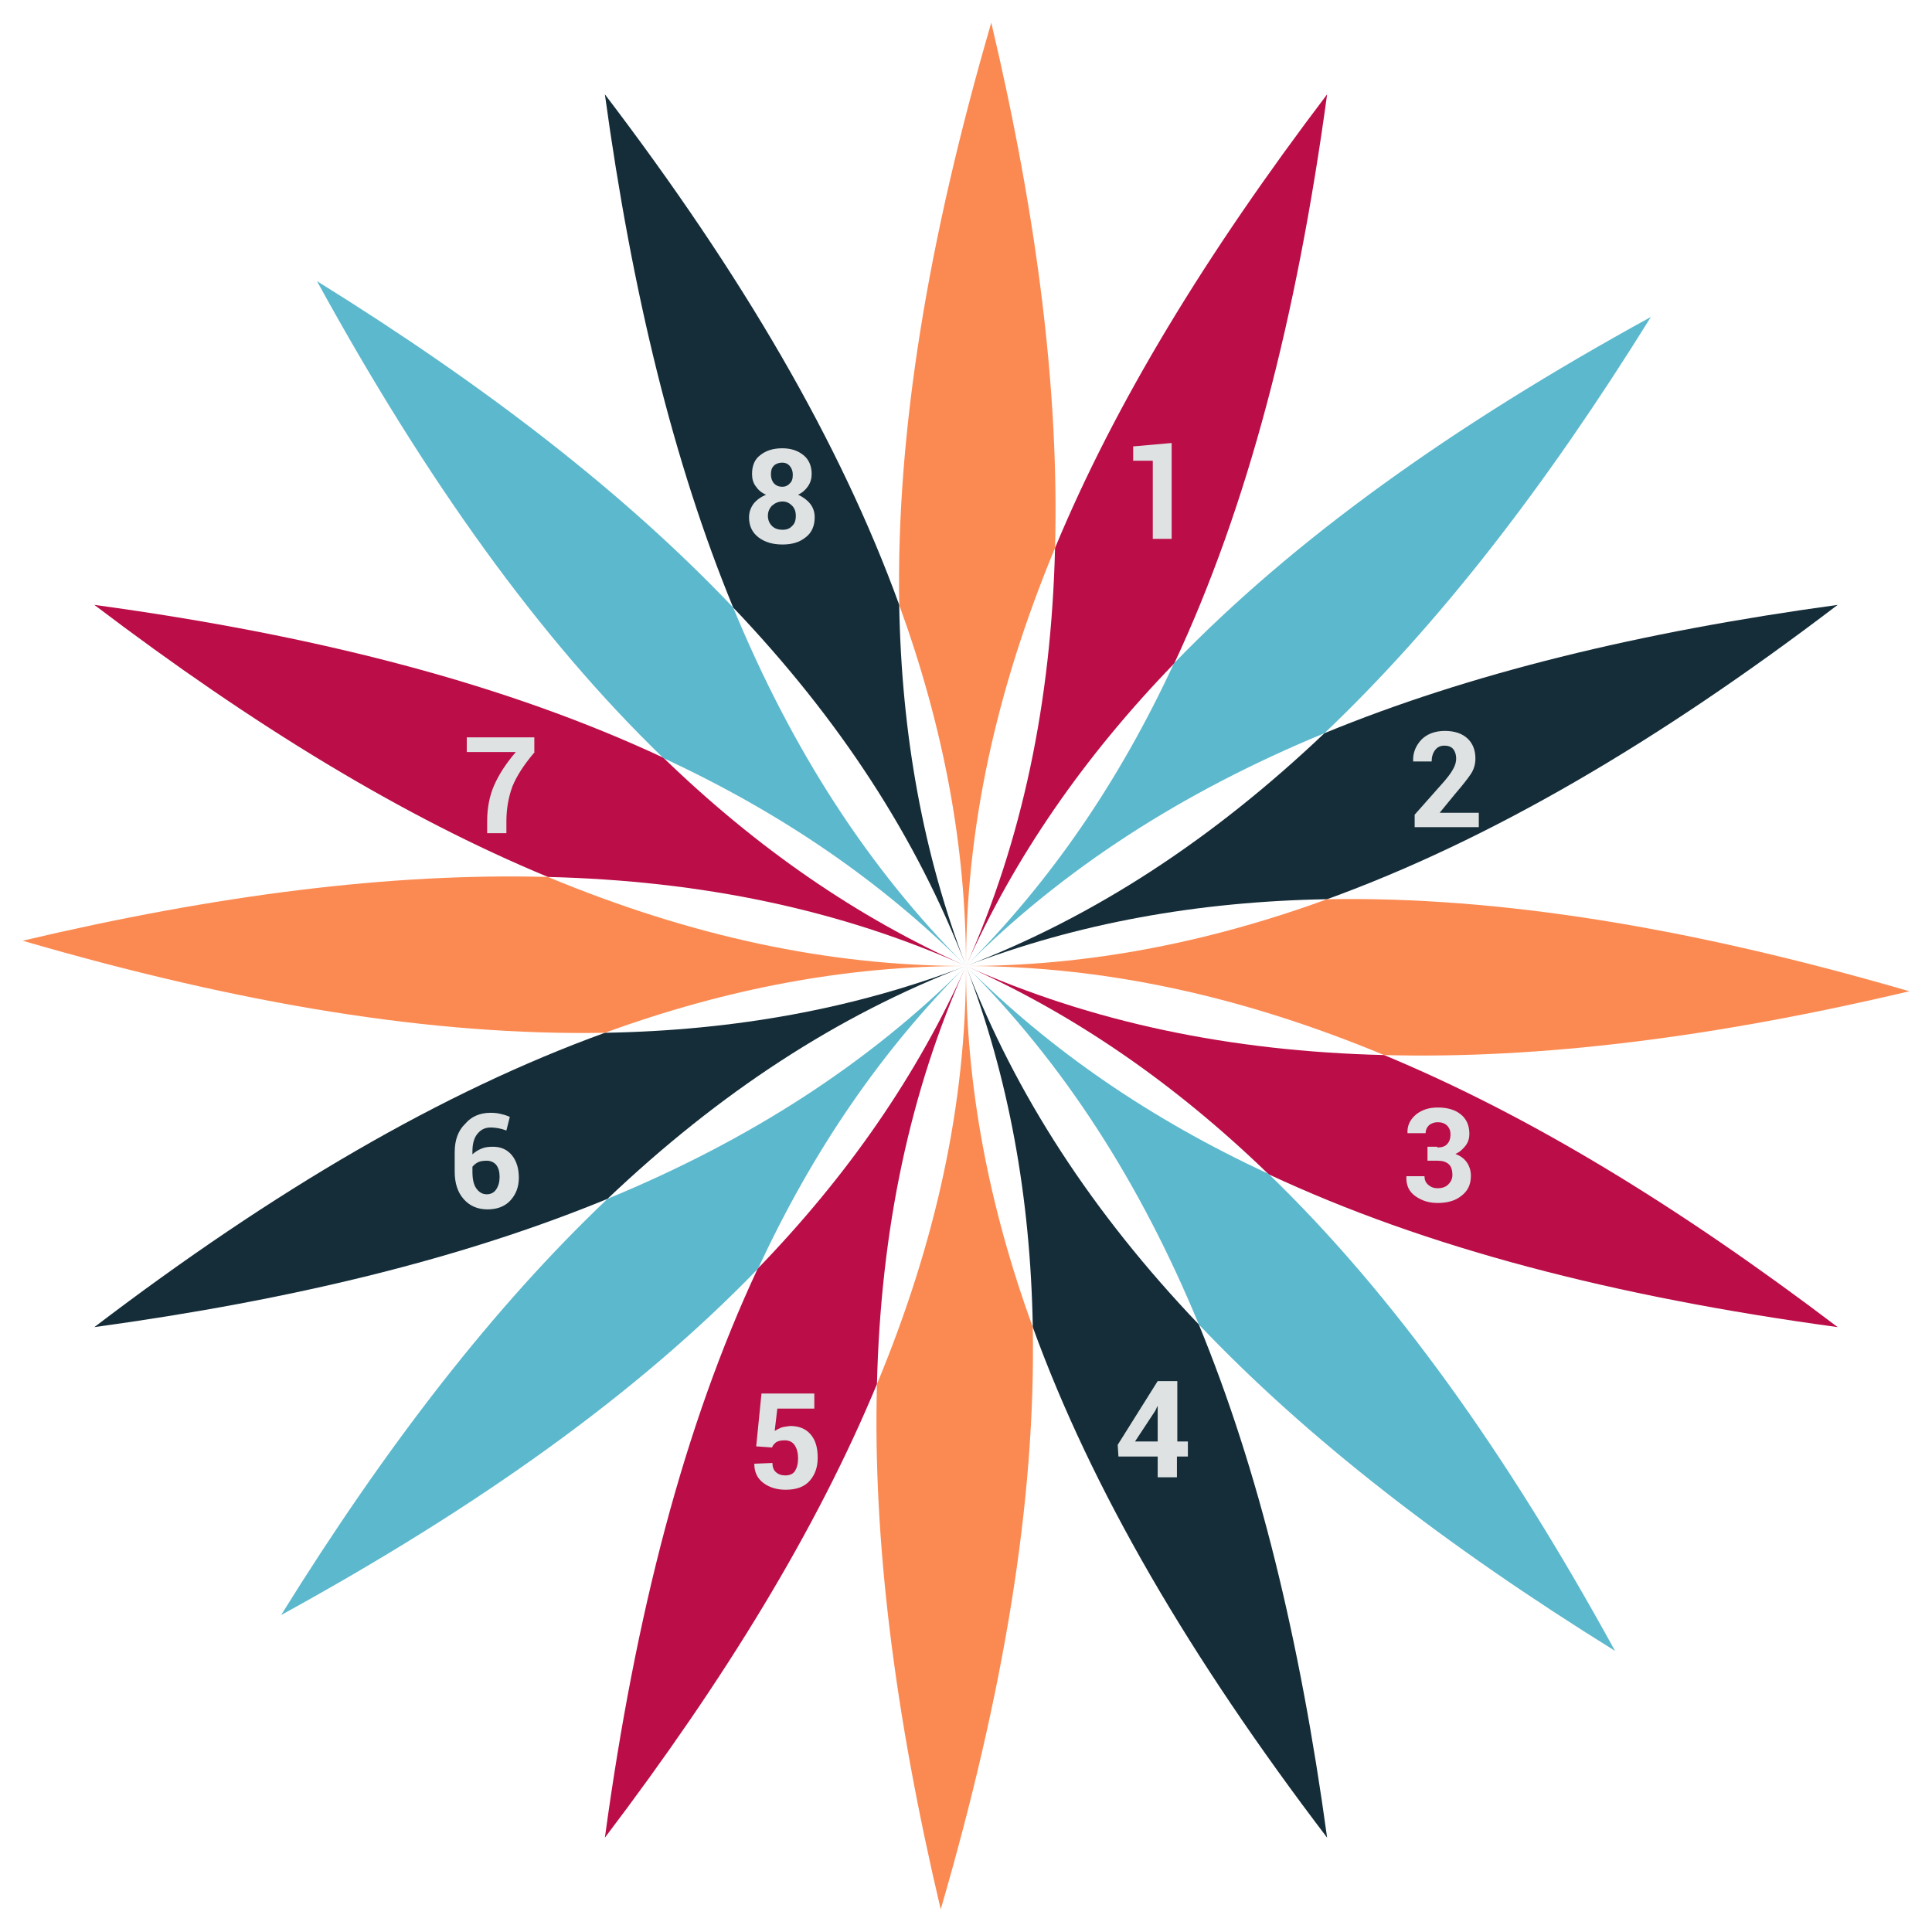 <?xml version="1.0" ?><svg id="Layer_1" style="enable-background:new 0 0 512 512;" version="1.1" viewBox="0 0 512 512" xml:space="preserve" xmlns="http://www.w3.org/2000/svg" xmlns:xlink="http://www.w3.org/1999/xlink"><style type="text/css">
	.st0{fill:#BB0D48;}
	.st1{fill:#152D39;}
	.st2{fill:#5CB8CD;}
	.st3{fill:#FB8A52;}
	.st4{fill:#DEE2E2;}
</style><g id="XMLID_3336_"><g id="XMLID_3337_"><polygon class="st0" id="XMLID_3338_" points="256,256 256,256 256,256   "/><polygon class="st0" id="XMLID_3339_" points="256,256 256,256 256,256   "/><path class="st1" d="M256,256L256,256c11.3,29.5,17.1,61.2,17.7,95.7c15.6,43,41.6,87.5,78,135.3    c-7.2-52.6-18.2-97.6-34-136C289.5,321.4,269.1,290.1,256,256C256,256,256,256,256,256z" id="XMLID_3340_"/><path class="st1" d="M160.3,273.7c-43,15.6-87.5,41.6-135.3,78c52.6-7.2,97.6-18.2,136-34    c29.7-28.2,60.9-48.6,95-61.7C226.5,267.3,194.8,273.1,160.3,273.7z" id="XMLID_3341_"/><path class="st1" d="M351.7,238.3c43-15.6,87.5-41.6,135.3-78c-52.6,7.2-97.6,18.2-136,34    c-29.7,28.2-60.9,48.6-95,61.7C285.5,244.7,317.2,238.9,351.7,238.3z" id="XMLID_3342_"/><polygon class="st0" id="XMLID_3343_" points="256,256 256,256 256,256 256,256 256,256   "/><path class="st1" d="M256,256L256,256L256,256c-11.3-29.5-17.1-61.2-17.7-95.7c-15.6-43-41.6-87.5-78-135.3    c7.2,52.6,18.2,97.6,34,136C222.5,190.6,242.9,221.9,256,256L256,256z" id="XMLID_3344_"/><polygon class="st0" id="XMLID_3345_" points="256,256 256,256 256,256   "/><path class="st0" d="M311.2,175.8c19.4-41.5,32.4-91.3,40.5-150.8c-32.1,42.3-56.2,81.9-72.1,120.2    c-1,40.9-8.7,77.5-23.6,110.8C268.9,227.1,287.2,200.6,311.2,175.8z" id="XMLID_3346_"/><rect class="st0" height="0" id="XMLID_3347_" width="0" x="256" y="256"/><path class="st0" d="M200.8,336.2c-19.4,41.5-32.4,91.3-40.5,150.8c32.1-42.3,56.2-81.9,72.1-120.2    c1-40.9,8.7-77.5,23.6-110.8C243.1,284.9,224.8,311.4,200.8,336.2z" id="XMLID_3348_"/><path class="st0" d="M256,256L256,256c28.9,12.9,55.4,31.2,80.2,55.2c41.5,19.4,91.3,32.4,150.8,40.5    c-42.3-32.1-81.9-56.2-120.2-72.1C325.9,278.6,289.3,270.9,256,256z" id="XMLID_3349_"/><path class="st0" d="M256,256L256,256c-28.9-12.9-55.4-31.2-80.2-55.2c-41.5-19.4-91.3-32.4-150.8-40.5    c42.3,32.1,81.9,56.2,120.2,72.1C186.1,233.4,222.7,241.1,256,256L256,256z" id="XMLID_3350_"/><path class="st2" d="M256,256L256,256c-25.8,25.8-57.2,46.1-95,61.7c-30.1,28.6-58.5,65.2-86.5,110.3    c52.7-28.9,94.6-58.9,126.4-91.8C215.4,304.9,233.6,278.4,256,256z" id="XMLID_3351_"/><path class="st2" d="M256,256c-25.8-25.8-46.1-57.2-61.7-95c-28.6-30.1-65.2-58.5-110.3-86.5    c28.9,52.7,58.9,94.6,91.8,126.4C207.1,215.4,233.6,233.6,256,256L256,256z" id="XMLID_3352_"/><path class="st2" d="M256,256c25.8,25.8,46.1,57.2,61.7,95c28.6,30.1,65.2,58.5,110.3,86.5    c-28.9-52.7-58.9-94.6-91.8-126.4C304.9,296.6,278.4,278.4,256,256L256,256z" id="XMLID_3353_"/><polygon class="st0" id="XMLID_3354_" points="256,256 256,256 256,256   "/><path class="st2" d="M256,256L256,256c25.8-25.8,57.2-46.1,95-61.7c30.1-28.6,58.5-65.2,86.5-110.3    c-52.7,28.9-94.6,58.9-126.4,91.8C296.6,207.1,278.4,233.6,256,256z" id="XMLID_3355_"/><path class="st3" d="M366.8,279.6c41.5,1.1,87.5-4.7,139.2-16.9c-57.7-16.8-108.5-25.2-154.3-24.4    C319.3,250.1,287.6,256,256,256C292.5,256,329,263.9,366.8,279.6z" id="XMLID_3356_"/><path class="st3" d="M279.6,145.2c1.1-41.5-4.7-87.5-16.9-139.2c-16.8,57.7-25.2,108.5-24.4,154.3    c11.8,32.5,17.7,64.1,17.7,95.7C256,219.5,263.9,183,279.6,145.2z" id="XMLID_3357_"/><path class="st3" d="M256,256L256,256L256,256c-36.5,0-73-7.9-110.8-23.6c-41.5-1.1-87.5,4.7-139.2,16.9    c57.7,16.8,108.5,25.2,154.3,24.4C192.7,261.9,224.4,256,256,256z" id="XMLID_3358_"/><path class="st3" d="M232.4,366.8c-1.1,41.5,4.7,87.5,16.9,139.2c16.8-57.7,25.2-108.5,24.4-154.3    C261.9,319.3,256,287.6,256,256C256,292.5,248.1,329,232.4,366.8z" id="XMLID_3359_"/><polygon class="st0" id="XMLID_3360_" points="256,256 256,256 256,256   "/></g><g id="XMLID_3361_"><g id="XMLID_3362_"><path class="st4" d="M310.5,142.8h-5v-20.7h-5.2v-3.8l10.2-0.9V142.8z" id="XMLID_3367_"/></g><g id="XMLID_3369_"><path class="st4" d="M391.7,219.2h-16.8v-3.3l7.8-8.8c1.2-1.4,2-2.5,2.5-3.5c0.5-0.9,0.7-1.8,0.7-2.6     c0-1-0.3-1.9-0.8-2.5c-0.5-0.6-1.3-0.9-2.3-0.9c-1.1,0-1.9,0.4-2.5,1.2c-0.6,0.8-0.9,1.8-0.9,3h-4.9l0-0.1     c-0.1-2.2,0.7-4.1,2.2-5.7c1.5-1.5,3.6-2.3,6.2-2.3c2.6,0,4.6,0.7,6,2c1.4,1.3,2.1,3.1,2.1,5.3c0,1.5-0.4,2.9-1.2,4.1     c-0.8,1.2-2.2,3-4.1,5.2l-4.1,5l0,0.1h10.3V219.2z" id="XMLID_3374_"/></g><g id="XMLID_3376_"><path class="st4" d="M380.9,304.1c1.2,0,2.1-0.3,2.6-0.9c0.6-0.6,0.9-1.5,0.9-2.6c0-0.9-0.3-1.7-0.9-2.3     c-0.6-0.6-1.4-0.9-2.5-0.9c-0.9,0-1.7,0.3-2.3,0.8c-0.6,0.6-0.9,1.3-0.9,2.1h-4.8l0-0.1c-0.1-1.9,0.7-3.5,2.2-4.8     c1.6-1.3,3.5-1.9,5.8-1.9c2.6,0,4.6,0.6,6.1,1.8c1.5,1.2,2.3,2.9,2.3,5.2c0,1.1-0.3,2.2-1,3.1c-0.7,0.9-1.5,1.7-2.7,2.2     c1.3,0.5,2.3,1.2,3,2.2c0.7,1,1.1,2.2,1.1,3.6c0,2.3-0.8,4-2.5,5.3c-1.6,1.3-3.7,1.9-6.3,1.9c-2.3,0-4.2-0.6-5.9-1.8     c-1.7-1.2-2.5-2.9-2.4-5.2l0-0.1h4.8c0,0.9,0.3,1.7,1,2.3c0.7,0.6,1.5,0.9,2.5,0.9c1.1,0,2.1-0.3,2.8-1c0.7-0.7,1.1-1.5,1.1-2.5     c0-1.3-0.3-2.3-1-2.9c-0.7-0.6-1.6-0.9-2.9-0.9h-2.7v-3.7H380.9z" id="XMLID_3381_"/></g><g id="XMLID_3383_"><path class="st4" d="M311.9,382h2.9v4h-2.9v5.5h-5.1v-5.5h-10.4l-0.2-3.1l10.6-16.9h5.2V382z M300.8,382h6v-9.3     l-0.1,0l-0.5,1.1L300.8,382z" id="XMLID_3389_"/></g><g id="XMLID_3392_"><path class="st4" d="M200.4,383.3l1.4-14h14v4H206l-0.7,5.9c0.5-0.3,1.1-0.6,1.8-0.9c0.7-0.2,1.5-0.3,2.3-0.4     c2.3,0,4.1,0.7,5.4,2.2c1.3,1.5,1.9,3.5,1.9,6.2c0,2.5-0.7,4.5-2.1,6.1c-1.4,1.6-3.5,2.4-6.4,2.4c-2.3,0-4.3-0.6-5.9-1.8     c-1.6-1.2-2.4-2.9-2.4-5l0-0.1l4.8-0.2c0,1,0.3,1.9,0.9,2.4c0.6,0.6,1.5,0.9,2.5,0.9c1.2,0,2.1-0.4,2.6-1.2     c0.5-0.8,0.8-1.9,0.8-3.3c0-1.4-0.3-2.6-0.9-3.5c-0.6-0.9-1.5-1.3-2.7-1.3c-1,0-1.7,0.2-2.2,0.5c-0.5,0.4-0.9,0.8-1.1,1.4     L200.4,383.3z" id="XMLID_3397_"/></g><g id="XMLID_3399_"><path class="st4" d="M130,294.9c1,0,1.9,0.1,2.7,0.3c0.8,0.2,1.6,0.4,2.4,0.8l-0.9,3.6     c-0.8-0.3-1.5-0.5-2.1-0.6c-0.6-0.1-1.3-0.2-2.1-0.2c-1.5,0-2.6,0.6-3.5,1.7c-0.9,1.1-1.3,2.7-1.3,4.6v0.8     c0.7-0.6,1.4-1.1,2.4-1.5c0.9-0.4,1.9-0.5,3.1-0.5c2.1,0,3.8,0.8,5,2.3c1.2,1.5,1.8,3.5,1.8,5.9c0,2.5-0.8,4.5-2.3,6.1     c-1.5,1.6-3.6,2.3-6,2.3c-2.6,0-4.7-0.9-6.3-2.7c-1.6-1.8-2.4-4.2-2.4-7.3v-5.2c0-3.1,0.9-5.7,2.8-7.5     C124.9,295.9,127.2,294.9,130,294.9z M129,307.6c-0.9,0-1.7,0.1-2.3,0.4c-0.6,0.3-1.1,0.7-1.5,1.2v1.3c0,1.9,0.3,3.4,1,4.4     c0.7,1,1.6,1.6,2.8,1.6c1,0,1.9-0.4,2.5-1.3s0.9-2,0.9-3.3c0-1.4-0.3-2.4-0.9-3.2C130.9,308,130,307.6,129,307.6z" id="XMLID_3405_"/></g><g id="XMLID_3408_"><path class="st4" d="M141.7,199.3c-2.9,3.4-4.8,6.4-5.9,9.1c-1,2.7-1.6,5.8-1.6,9.3v3.1h-5.1v-3.1     c0-3.5,0.6-6.8,1.9-9.7c1.3-2.9,3.2-5.8,5.7-8.7h-13v-3.9h17.9V199.3z" id="XMLID_3413_"/></g><g id="XMLID_3415_"><path class="st4" d="M215.1,125.6c0,1.2-0.3,2.3-1,3.3c-0.6,0.9-1.5,1.7-2.6,2.2c1.3,0.6,2.4,1.4,3.2,2.4     c0.8,1,1.2,2.2,1.2,3.6c0,2.3-0.8,4.1-2.4,5.3c-1.6,1.3-3.6,1.9-6.1,1.9c-2.6,0-4.7-0.6-6.4-1.9c-1.7-1.3-2.5-3.1-2.5-5.3     c0-1.3,0.4-2.5,1.2-3.6c0.8-1,1.9-1.8,3.3-2.4c-1.2-0.5-2.1-1.3-2.7-2.2c-0.7-0.9-1-2-1-3.3c0-2.2,0.7-3.9,2.2-5     c1.5-1.2,3.4-1.8,5.8-1.8c2.3,0,4.1,0.6,5.6,1.8C214.3,121.7,215.1,123.4,215.1,125.6z M210.9,136.7c0-1.1-0.3-2-1-2.7     c-0.7-0.7-1.5-1.1-2.5-1.1c-1.1,0-2,0.4-2.8,1.1c-0.7,0.7-1.1,1.6-1.1,2.7c0,1.1,0.4,2,1.1,2.7c0.7,0.7,1.7,1,2.8,1     c1,0,1.9-0.3,2.5-1C210.6,138.8,210.9,137.9,210.9,136.7z M210.1,125.8c0-1-0.3-1.7-0.8-2.3c-0.5-0.6-1.2-0.9-2-0.9     c-0.9,0-1.7,0.3-2.2,0.8c-0.6,0.6-0.8,1.3-0.8,2.3c0,1,0.3,1.8,0.8,2.4c0.6,0.6,1.3,0.9,2.2,0.9c0.8,0,1.5-0.3,2-0.9     C209.9,127.6,210.1,126.8,210.1,125.8z" id="XMLID_3422_"/></g></g></g></svg>